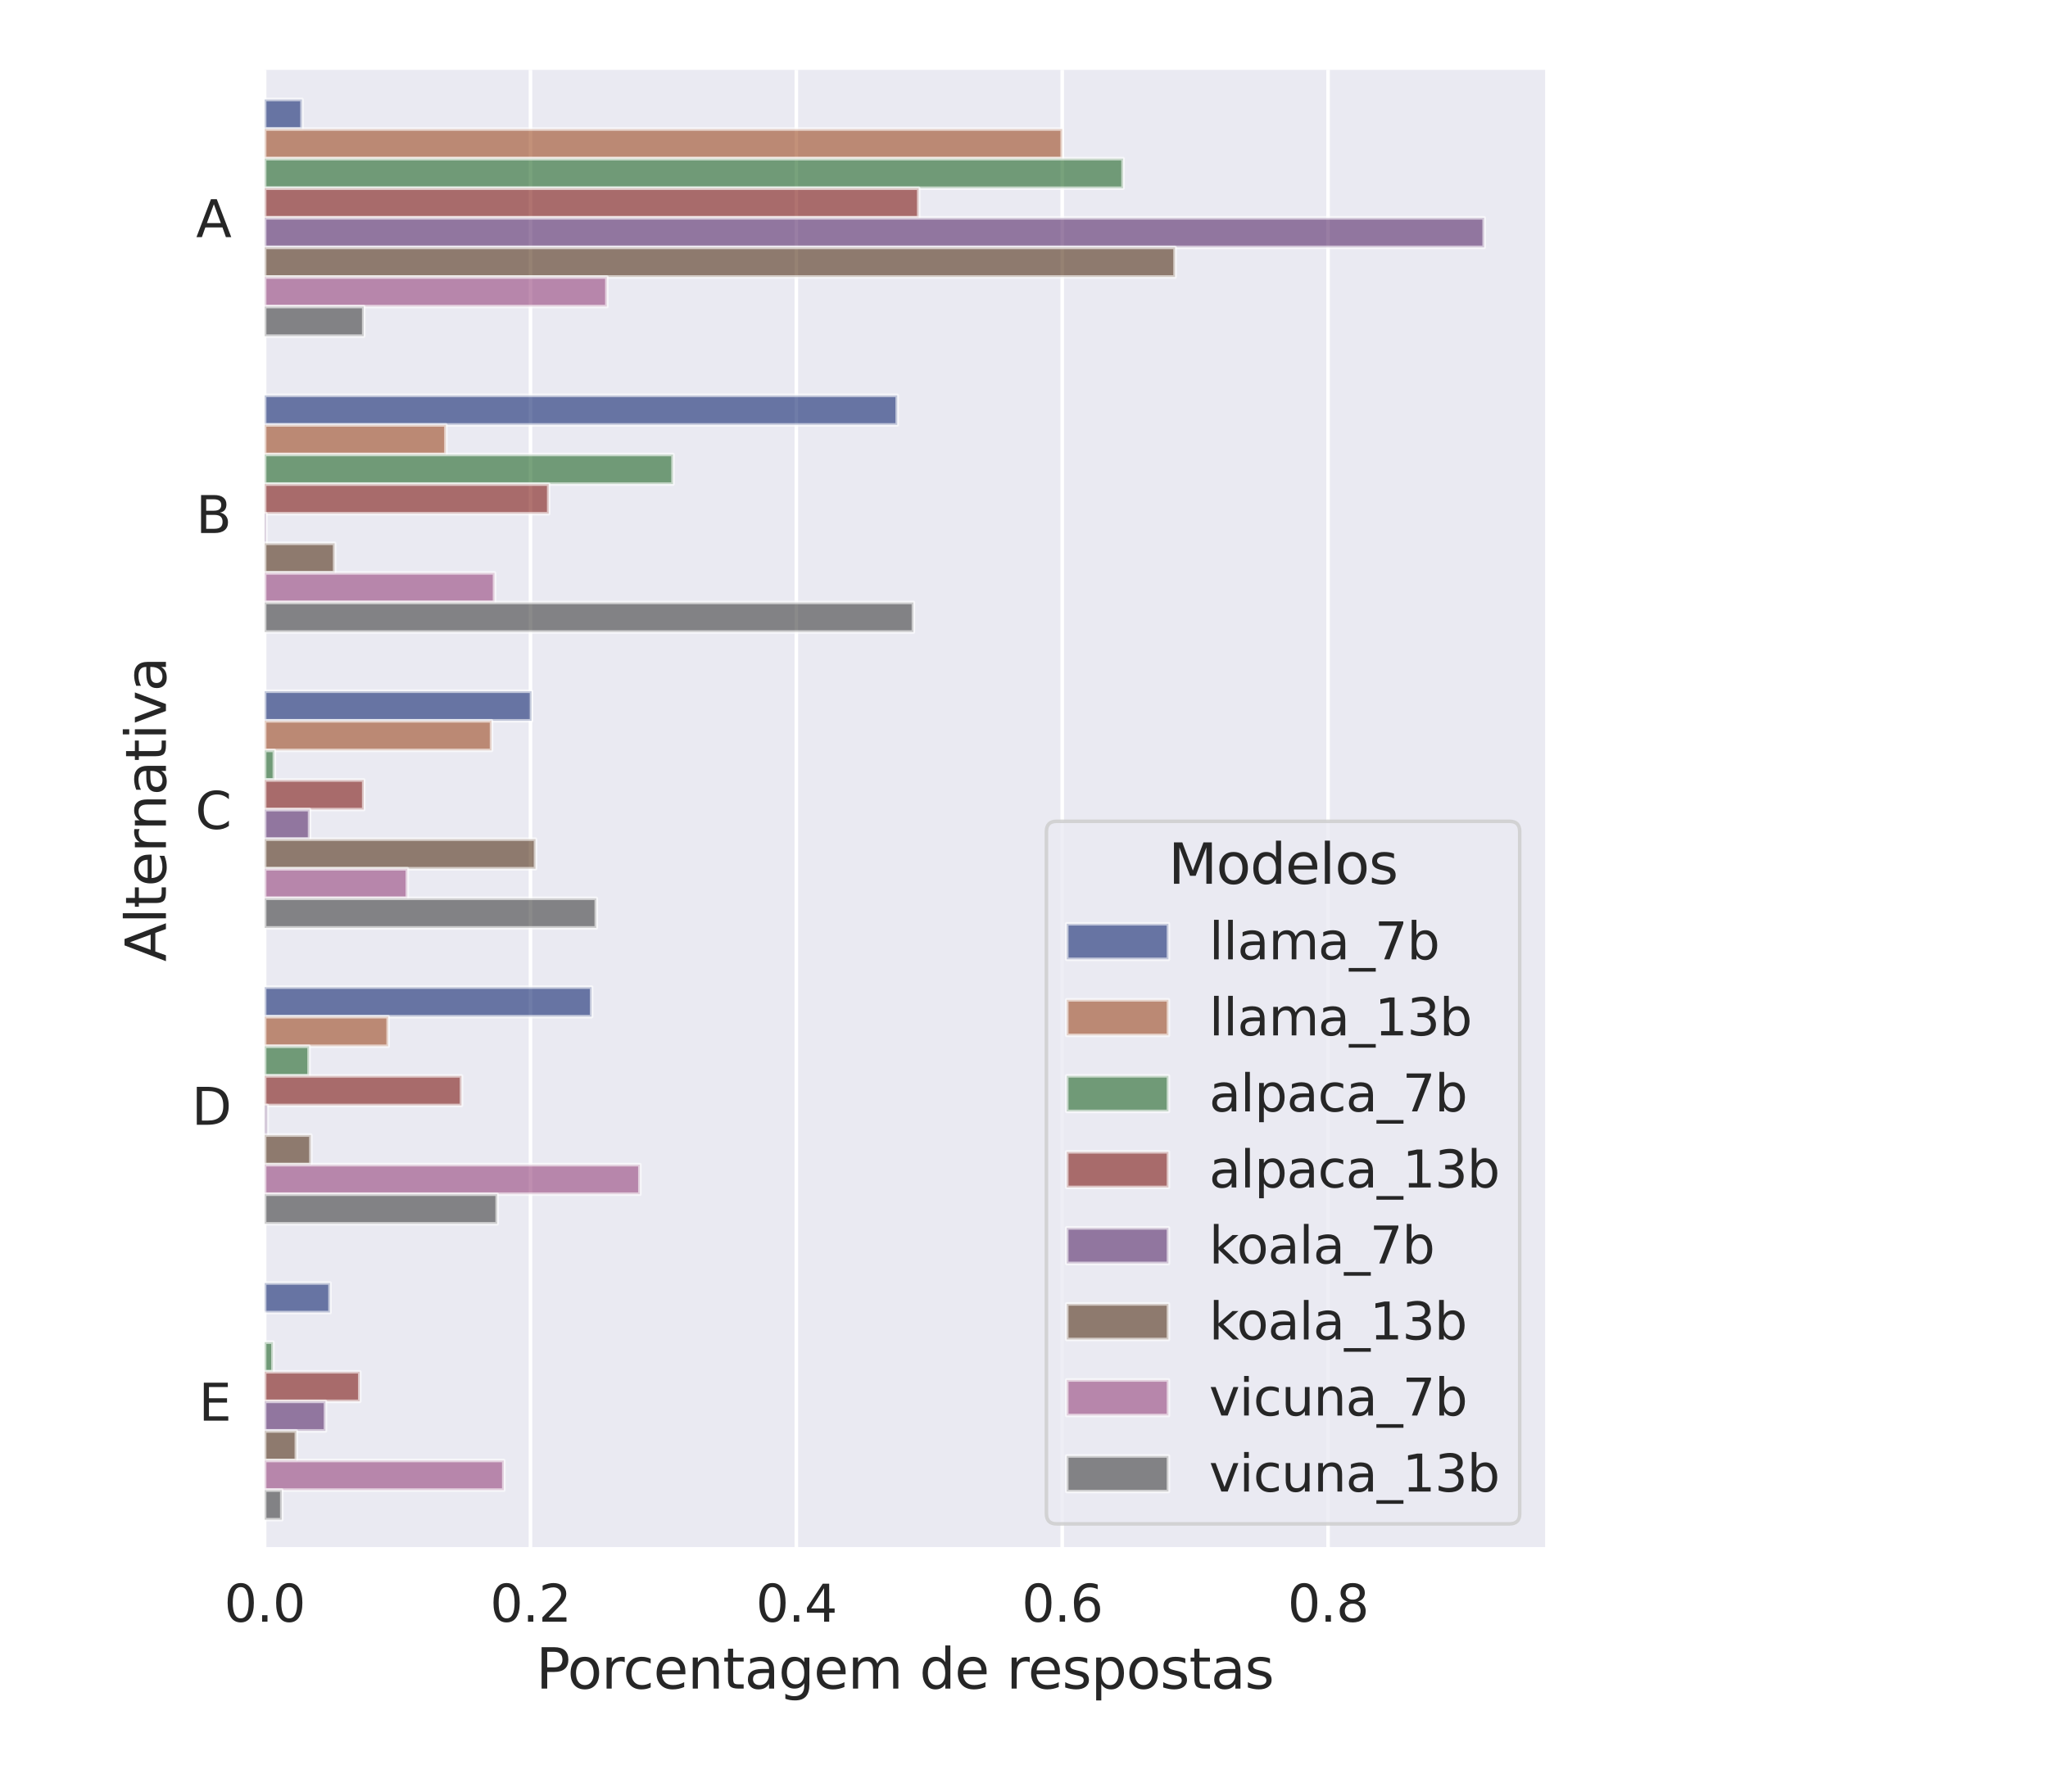 <?xml version="1.0" encoding="utf-8" standalone="no"?>
<!DOCTYPE svg PUBLIC "-//W3C//DTD SVG 1.1//EN"
  "http://www.w3.org/Graphics/SVG/1.1/DTD/svg11.dtd">
<svg xmlns:xlink="http://www.w3.org/1999/xlink" width="576pt" height="504pt" viewBox="0 0 576 504" xmlns="http://www.w3.org/2000/svg" version="1.1">
 <defs>
  <style type="text/css">*{stroke-linejoin: round; stroke-linecap: butt}</style>
 </defs>
 <g id="figure_1">
  <g id="patch_1">
   <path d="M 0 504 
L 576 504 
L 576 0 
L 0 0 
z
" style="fill: #ffffff"/>
  </g>
  <g id="axes_1">
   <g id="patch_2">
    <path d="M 74.424 435.834 
L 434.565 435.834 
L 434.565 19.656 
L 74.424 19.656 
z
" style="fill: #eaeaf2"/>
   </g>
   <g id="matplotlib.axis_1">
    <g id="xtick_1">
     <g id="line2d_1">
      <path d="M 74.424 435.834 
L 74.424 19.656 
" clip-path="url(#p9ada738a41)" style="fill: none; stroke: #ffffff; stroke-linecap: round"/>
     </g>
     <g id="text_1">
      <!-- 0.0 -->
      <g style="fill: #262626" transform="translate(63.053 456.2) scale(0.143 -0.143)">
       <defs>
        <path id="DejaVuSans-30" d="M 2034 4250 
Q 1547 4250 1301 3770 
Q 1056 3291 1056 2328 
Q 1056 1369 1301 889 
Q 1547 409 2034 409 
Q 2525 409 2770 889 
Q 3016 1369 3016 2328 
Q 3016 3291 2770 3770 
Q 2525 4250 2034 4250 
z
M 2034 4750 
Q 2819 4750 3233 4129 
Q 3647 3509 3647 2328 
Q 3647 1150 3233 529 
Q 2819 -91 2034 -91 
Q 1250 -91 836 529 
Q 422 1150 422 2328 
Q 422 3509 836 4129 
Q 1250 4750 2034 4750 
z
" transform="scale(0.016)"/>
        <path id="DejaVuSans-2e" d="M 684 794 
L 1344 794 
L 1344 0 
L 684 0 
L 684 794 
z
" transform="scale(0.016)"/>
       </defs>
       <use xlink:href="#DejaVuSans-30"/>
       <use xlink:href="#DejaVuSans-2e" x="63.623"/>
       <use xlink:href="#DejaVuSans-30" x="95.41"/>
      </g>
     </g>
    </g>
    <g id="xtick_2">
     <g id="line2d_2">
      <path d="M 149.198 435.834 
L 149.198 19.656 
" clip-path="url(#p9ada738a41)" style="fill: none; stroke: #ffffff; stroke-linecap: round"/>
     </g>
     <g id="text_2">
      <!-- 0.2 -->
      <g style="fill: #262626" transform="translate(137.827 456.2) scale(0.143 -0.143)">
       <defs>
        <path id="DejaVuSans-32" d="M 1228 531 
L 3431 531 
L 3431 0 
L 469 0 
L 469 531 
Q 828 903 1448 1529 
Q 2069 2156 2228 2338 
Q 2531 2678 2651 2914 
Q 2772 3150 2772 3378 
Q 2772 3750 2511 3984 
Q 2250 4219 1831 4219 
Q 1534 4219 1204 4116 
Q 875 4013 500 3803 
L 500 4441 
Q 881 4594 1212 4672 
Q 1544 4750 1819 4750 
Q 2544 4750 2975 4387 
Q 3406 4025 3406 3419 
Q 3406 3131 3298 2873 
Q 3191 2616 2906 2266 
Q 2828 2175 2409 1742 
Q 1991 1309 1228 531 
z
" transform="scale(0.016)"/>
       </defs>
       <use xlink:href="#DejaVuSans-30"/>
       <use xlink:href="#DejaVuSans-2e" x="63.623"/>
       <use xlink:href="#DejaVuSans-32" x="95.41"/>
      </g>
     </g>
    </g>
    <g id="xtick_3">
     <g id="line2d_3">
      <path d="M 223.971 435.834 
L 223.971 19.656 
" clip-path="url(#p9ada738a41)" style="fill: none; stroke: #ffffff; stroke-linecap: round"/>
     </g>
     <g id="text_3">
      <!-- 0.4 -->
      <g style="fill: #262626" transform="translate(212.6 456.2) scale(0.143 -0.143)">
       <defs>
        <path id="DejaVuSans-34" d="M 2419 4116 
L 825 1625 
L 2419 1625 
L 2419 4116 
z
M 2253 4666 
L 3047 4666 
L 3047 1625 
L 3713 1625 
L 3713 1100 
L 3047 1100 
L 3047 0 
L 2419 0 
L 2419 1100 
L 313 1100 
L 313 1709 
L 2253 4666 
z
" transform="scale(0.016)"/>
       </defs>
       <use xlink:href="#DejaVuSans-30"/>
       <use xlink:href="#DejaVuSans-2e" x="63.623"/>
       <use xlink:href="#DejaVuSans-34" x="95.41"/>
      </g>
     </g>
    </g>
    <g id="xtick_4">
     <g id="line2d_4">
      <path d="M 298.745 435.834 
L 298.745 19.656 
" clip-path="url(#p9ada738a41)" style="fill: none; stroke: #ffffff; stroke-linecap: round"/>
     </g>
     <g id="text_4">
      <!-- 0.6 -->
      <g style="fill: #262626" transform="translate(287.374 456.2) scale(0.143 -0.143)">
       <defs>
        <path id="DejaVuSans-36" d="M 2113 2584 
Q 1688 2584 1439 2293 
Q 1191 2003 1191 1497 
Q 1191 994 1439 701 
Q 1688 409 2113 409 
Q 2538 409 2786 701 
Q 3034 994 3034 1497 
Q 3034 2003 2786 2293 
Q 2538 2584 2113 2584 
z
M 3366 4563 
L 3366 3988 
Q 3128 4100 2886 4159 
Q 2644 4219 2406 4219 
Q 1781 4219 1451 3797 
Q 1122 3375 1075 2522 
Q 1259 2794 1537 2939 
Q 1816 3084 2150 3084 
Q 2853 3084 3261 2657 
Q 3669 2231 3669 1497 
Q 3669 778 3244 343 
Q 2819 -91 2113 -91 
Q 1303 -91 875 529 
Q 447 1150 447 2328 
Q 447 3434 972 4092 
Q 1497 4750 2381 4750 
Q 2619 4750 2861 4703 
Q 3103 4656 3366 4563 
z
" transform="scale(0.016)"/>
       </defs>
       <use xlink:href="#DejaVuSans-30"/>
       <use xlink:href="#DejaVuSans-2e" x="63.623"/>
       <use xlink:href="#DejaVuSans-36" x="95.41"/>
      </g>
     </g>
    </g>
    <g id="xtick_5">
     <g id="line2d_5">
      <path d="M 373.518 435.834 
L 373.518 19.656 
" clip-path="url(#p9ada738a41)" style="fill: none; stroke: #ffffff; stroke-linecap: round"/>
     </g>
     <g id="text_5">
      <!-- 0.8 -->
      <g style="fill: #262626" transform="translate(362.148 456.2) scale(0.143 -0.143)">
       <defs>
        <path id="DejaVuSans-38" d="M 2034 2216 
Q 1584 2216 1326 1975 
Q 1069 1734 1069 1313 
Q 1069 891 1326 650 
Q 1584 409 2034 409 
Q 2484 409 2743 651 
Q 3003 894 3003 1313 
Q 3003 1734 2745 1975 
Q 2488 2216 2034 2216 
z
M 1403 2484 
Q 997 2584 770 2862 
Q 544 3141 544 3541 
Q 544 4100 942 4425 
Q 1341 4750 2034 4750 
Q 2731 4750 3128 4425 
Q 3525 4100 3525 3541 
Q 3525 3141 3298 2862 
Q 3072 2584 2669 2484 
Q 3125 2378 3379 2068 
Q 3634 1759 3634 1313 
Q 3634 634 3220 271 
Q 2806 -91 2034 -91 
Q 1263 -91 848 271 
Q 434 634 434 1313 
Q 434 1759 690 2068 
Q 947 2378 1403 2484 
z
M 1172 3481 
Q 1172 3119 1398 2916 
Q 1625 2713 2034 2713 
Q 2441 2713 2670 2916 
Q 2900 3119 2900 3481 
Q 2900 3844 2670 4047 
Q 2441 4250 2034 4250 
Q 1625 4250 1398 4047 
Q 1172 3844 1172 3481 
z
" transform="scale(0.016)"/>
       </defs>
       <use xlink:href="#DejaVuSans-30"/>
       <use xlink:href="#DejaVuSans-2e" x="63.623"/>
       <use xlink:href="#DejaVuSans-38" x="95.41"/>
      </g>
     </g>
    </g>
    <g id="text_6">
     <!-- Porcentagem de respostas -->
     <g style="fill: #262626" transform="translate(150.761 475.027) scale(0.156 -0.156)">
      <defs>
       <path id="DejaVuSans-50" d="M 1259 4147 
L 1259 2394 
L 2053 2394 
Q 2494 2394 2734 2622 
Q 2975 2850 2975 3272 
Q 2975 3691 2734 3919 
Q 2494 4147 2053 4147 
L 1259 4147 
z
M 628 4666 
L 2053 4666 
Q 2838 4666 3239 4311 
Q 3641 3956 3641 3272 
Q 3641 2581 3239 2228 
Q 2838 1875 2053 1875 
L 1259 1875 
L 1259 0 
L 628 0 
L 628 4666 
z
" transform="scale(0.016)"/>
       <path id="DejaVuSans-6f" d="M 1959 3097 
Q 1497 3097 1228 2736 
Q 959 2375 959 1747 
Q 959 1119 1226 758 
Q 1494 397 1959 397 
Q 2419 397 2687 759 
Q 2956 1122 2956 1747 
Q 2956 2369 2687 2733 
Q 2419 3097 1959 3097 
z
M 1959 3584 
Q 2709 3584 3137 3096 
Q 3566 2609 3566 1747 
Q 3566 888 3137 398 
Q 2709 -91 1959 -91 
Q 1206 -91 779 398 
Q 353 888 353 1747 
Q 353 2609 779 3096 
Q 1206 3584 1959 3584 
z
" transform="scale(0.016)"/>
       <path id="DejaVuSans-72" d="M 2631 2963 
Q 2534 3019 2420 3045 
Q 2306 3072 2169 3072 
Q 1681 3072 1420 2755 
Q 1159 2438 1159 1844 
L 1159 0 
L 581 0 
L 581 3500 
L 1159 3500 
L 1159 2956 
Q 1341 3275 1631 3429 
Q 1922 3584 2338 3584 
Q 2397 3584 2469 3576 
Q 2541 3569 2628 3553 
L 2631 2963 
z
" transform="scale(0.016)"/>
       <path id="DejaVuSans-63" d="M 3122 3366 
L 3122 2828 
Q 2878 2963 2633 3030 
Q 2388 3097 2138 3097 
Q 1578 3097 1268 2742 
Q 959 2388 959 1747 
Q 959 1106 1268 751 
Q 1578 397 2138 397 
Q 2388 397 2633 464 
Q 2878 531 3122 666 
L 3122 134 
Q 2881 22 2623 -34 
Q 2366 -91 2075 -91 
Q 1284 -91 818 406 
Q 353 903 353 1747 
Q 353 2603 823 3093 
Q 1294 3584 2113 3584 
Q 2378 3584 2631 3529 
Q 2884 3475 3122 3366 
z
" transform="scale(0.016)"/>
       <path id="DejaVuSans-65" d="M 3597 1894 
L 3597 1613 
L 953 1613 
Q 991 1019 1311 708 
Q 1631 397 2203 397 
Q 2534 397 2845 478 
Q 3156 559 3463 722 
L 3463 178 
Q 3153 47 2828 -22 
Q 2503 -91 2169 -91 
Q 1331 -91 842 396 
Q 353 884 353 1716 
Q 353 2575 817 3079 
Q 1281 3584 2069 3584 
Q 2775 3584 3186 3129 
Q 3597 2675 3597 1894 
z
M 3022 2063 
Q 3016 2534 2758 2815 
Q 2500 3097 2075 3097 
Q 1594 3097 1305 2825 
Q 1016 2553 972 2059 
L 3022 2063 
z
" transform="scale(0.016)"/>
       <path id="DejaVuSans-6e" d="M 3513 2113 
L 3513 0 
L 2938 0 
L 2938 2094 
Q 2938 2591 2744 2837 
Q 2550 3084 2163 3084 
Q 1697 3084 1428 2787 
Q 1159 2491 1159 1978 
L 1159 0 
L 581 0 
L 581 3500 
L 1159 3500 
L 1159 2956 
Q 1366 3272 1645 3428 
Q 1925 3584 2291 3584 
Q 2894 3584 3203 3211 
Q 3513 2838 3513 2113 
z
" transform="scale(0.016)"/>
       <path id="DejaVuSans-74" d="M 1172 4494 
L 1172 3500 
L 2356 3500 
L 2356 3053 
L 1172 3053 
L 1172 1153 
Q 1172 725 1289 603 
Q 1406 481 1766 481 
L 2356 481 
L 2356 0 
L 1766 0 
Q 1100 0 847 248 
Q 594 497 594 1153 
L 594 3053 
L 172 3053 
L 172 3500 
L 594 3500 
L 594 4494 
L 1172 4494 
z
" transform="scale(0.016)"/>
       <path id="DejaVuSans-61" d="M 2194 1759 
Q 1497 1759 1228 1600 
Q 959 1441 959 1056 
Q 959 750 1161 570 
Q 1363 391 1709 391 
Q 2188 391 2477 730 
Q 2766 1069 2766 1631 
L 2766 1759 
L 2194 1759 
z
M 3341 1997 
L 3341 0 
L 2766 0 
L 2766 531 
Q 2569 213 2275 61 
Q 1981 -91 1556 -91 
Q 1019 -91 701 211 
Q 384 513 384 1019 
Q 384 1609 779 1909 
Q 1175 2209 1959 2209 
L 2766 2209 
L 2766 2266 
Q 2766 2663 2505 2880 
Q 2244 3097 1772 3097 
Q 1472 3097 1187 3025 
Q 903 2953 641 2809 
L 641 3341 
Q 956 3463 1253 3523 
Q 1550 3584 1831 3584 
Q 2591 3584 2966 3190 
Q 3341 2797 3341 1997 
z
" transform="scale(0.016)"/>
       <path id="DejaVuSans-67" d="M 2906 1791 
Q 2906 2416 2648 2759 
Q 2391 3103 1925 3103 
Q 1463 3103 1205 2759 
Q 947 2416 947 1791 
Q 947 1169 1205 825 
Q 1463 481 1925 481 
Q 2391 481 2648 825 
Q 2906 1169 2906 1791 
z
M 3481 434 
Q 3481 -459 3084 -895 
Q 2688 -1331 1869 -1331 
Q 1566 -1331 1297 -1286 
Q 1028 -1241 775 -1147 
L 775 -588 
Q 1028 -725 1275 -790 
Q 1522 -856 1778 -856 
Q 2344 -856 2625 -561 
Q 2906 -266 2906 331 
L 2906 616 
Q 2728 306 2450 153 
Q 2172 0 1784 0 
Q 1141 0 747 490 
Q 353 981 353 1791 
Q 353 2603 747 3093 
Q 1141 3584 1784 3584 
Q 2172 3584 2450 3431 
Q 2728 3278 2906 2969 
L 2906 3500 
L 3481 3500 
L 3481 434 
z
" transform="scale(0.016)"/>
       <path id="DejaVuSans-6d" d="M 3328 2828 
Q 3544 3216 3844 3400 
Q 4144 3584 4550 3584 
Q 5097 3584 5394 3201 
Q 5691 2819 5691 2113 
L 5691 0 
L 5113 0 
L 5113 2094 
Q 5113 2597 4934 2840 
Q 4756 3084 4391 3084 
Q 3944 3084 3684 2787 
Q 3425 2491 3425 1978 
L 3425 0 
L 2847 0 
L 2847 2094 
Q 2847 2600 2669 2842 
Q 2491 3084 2119 3084 
Q 1678 3084 1418 2786 
Q 1159 2488 1159 1978 
L 1159 0 
L 581 0 
L 581 3500 
L 1159 3500 
L 1159 2956 
Q 1356 3278 1631 3431 
Q 1906 3584 2284 3584 
Q 2666 3584 2933 3390 
Q 3200 3197 3328 2828 
z
" transform="scale(0.016)"/>
       <path id="DejaVuSans-20" transform="scale(0.016)"/>
       <path id="DejaVuSans-64" d="M 2906 2969 
L 2906 4863 
L 3481 4863 
L 3481 0 
L 2906 0 
L 2906 525 
Q 2725 213 2448 61 
Q 2172 -91 1784 -91 
Q 1150 -91 751 415 
Q 353 922 353 1747 
Q 353 2572 751 3078 
Q 1150 3584 1784 3584 
Q 2172 3584 2448 3432 
Q 2725 3281 2906 2969 
z
M 947 1747 
Q 947 1113 1208 752 
Q 1469 391 1925 391 
Q 2381 391 2643 752 
Q 2906 1113 2906 1747 
Q 2906 2381 2643 2742 
Q 2381 3103 1925 3103 
Q 1469 3103 1208 2742 
Q 947 2381 947 1747 
z
" transform="scale(0.016)"/>
       <path id="DejaVuSans-73" d="M 2834 3397 
L 2834 2853 
Q 2591 2978 2328 3040 
Q 2066 3103 1784 3103 
Q 1356 3103 1142 2972 
Q 928 2841 928 2578 
Q 928 2378 1081 2264 
Q 1234 2150 1697 2047 
L 1894 2003 
Q 2506 1872 2764 1633 
Q 3022 1394 3022 966 
Q 3022 478 2636 193 
Q 2250 -91 1575 -91 
Q 1294 -91 989 -36 
Q 684 19 347 128 
L 347 722 
Q 666 556 975 473 
Q 1284 391 1588 391 
Q 1994 391 2212 530 
Q 2431 669 2431 922 
Q 2431 1156 2273 1281 
Q 2116 1406 1581 1522 
L 1381 1569 
Q 847 1681 609 1914 
Q 372 2147 372 2553 
Q 372 3047 722 3315 
Q 1072 3584 1716 3584 
Q 2034 3584 2315 3537 
Q 2597 3491 2834 3397 
z
" transform="scale(0.016)"/>
       <path id="DejaVuSans-70" d="M 1159 525 
L 1159 -1331 
L 581 -1331 
L 581 3500 
L 1159 3500 
L 1159 2969 
Q 1341 3281 1617 3432 
Q 1894 3584 2278 3584 
Q 2916 3584 3314 3078 
Q 3713 2572 3713 1747 
Q 3713 922 3314 415 
Q 2916 -91 2278 -91 
Q 1894 -91 1617 61 
Q 1341 213 1159 525 
z
M 3116 1747 
Q 3116 2381 2855 2742 
Q 2594 3103 2138 3103 
Q 1681 3103 1420 2742 
Q 1159 2381 1159 1747 
Q 1159 1113 1420 752 
Q 1681 391 2138 391 
Q 2594 391 2855 752 
Q 3116 1113 3116 1747 
z
" transform="scale(0.016)"/>
      </defs>
      <use xlink:href="#DejaVuSans-50"/>
      <use xlink:href="#DejaVuSans-6f" x="56.678"/>
      <use xlink:href="#DejaVuSans-72" x="117.859"/>
      <use xlink:href="#DejaVuSans-63" x="156.723"/>
      <use xlink:href="#DejaVuSans-65" x="211.703"/>
      <use xlink:href="#DejaVuSans-6e" x="273.227"/>
      <use xlink:href="#DejaVuSans-74" x="336.605"/>
      <use xlink:href="#DejaVuSans-61" x="375.814"/>
      <use xlink:href="#DejaVuSans-67" x="437.094"/>
      <use xlink:href="#DejaVuSans-65" x="500.57"/>
      <use xlink:href="#DejaVuSans-6d" x="562.094"/>
      <use xlink:href="#DejaVuSans-20" x="659.506"/>
      <use xlink:href="#DejaVuSans-64" x="691.293"/>
      <use xlink:href="#DejaVuSans-65" x="754.77"/>
      <use xlink:href="#DejaVuSans-20" x="816.293"/>
      <use xlink:href="#DejaVuSans-72" x="848.08"/>
      <use xlink:href="#DejaVuSans-65" x="886.943"/>
      <use xlink:href="#DejaVuSans-73" x="948.467"/>
      <use xlink:href="#DejaVuSans-70" x="1000.566"/>
      <use xlink:href="#DejaVuSans-6f" x="1064.043"/>
      <use xlink:href="#DejaVuSans-73" x="1125.225"/>
      <use xlink:href="#DejaVuSans-74" x="1177.324"/>
      <use xlink:href="#DejaVuSans-61" x="1216.533"/>
      <use xlink:href="#DejaVuSans-73" x="1277.812"/>
     </g>
    </g>
   </g>
   <g id="matplotlib.axis_2">
    <g id="ytick_1">
     <g id="text_7">
      <!-- A -->
      <g style="fill: #262626" transform="translate(55.142 66.707) scale(0.143 -0.143)">
       <defs>
        <path id="DejaVuSans-41" d="M 2188 4044 
L 1331 1722 
L 3047 1722 
L 2188 4044 
z
M 1831 4666 
L 2547 4666 
L 4325 0 
L 3669 0 
L 3244 1197 
L 1141 1197 
L 716 0 
L 50 0 
L 1831 4666 
z
" transform="scale(0.016)"/>
       </defs>
       <use xlink:href="#DejaVuSans-41"/>
      </g>
     </g>
    </g>
    <g id="ytick_2">
     <g id="text_8">
      <!-- B -->
      <g style="fill: #262626" transform="translate(55.113 149.942) scale(0.143 -0.143)">
       <defs>
        <path id="DejaVuSans-42" d="M 1259 2228 
L 1259 519 
L 2272 519 
Q 2781 519 3026 730 
Q 3272 941 3272 1375 
Q 3272 1813 3026 2020 
Q 2781 2228 2272 2228 
L 1259 2228 
z
M 1259 4147 
L 1259 2741 
L 2194 2741 
Q 2656 2741 2882 2914 
Q 3109 3088 3109 3444 
Q 3109 3797 2882 3972 
Q 2656 4147 2194 4147 
L 1259 4147 
z
M 628 4666 
L 2241 4666 
Q 2963 4666 3353 4366 
Q 3744 4066 3744 3513 
Q 3744 3084 3544 2831 
Q 3344 2578 2956 2516 
Q 3422 2416 3680 2098 
Q 3938 1781 3938 1306 
Q 3938 681 3513 340 
Q 3088 0 2303 0 
L 628 0 
L 628 4666 
z
" transform="scale(0.016)"/>
       </defs>
       <use xlink:href="#DejaVuSans-42"/>
      </g>
     </g>
    </g>
    <g id="ytick_3">
     <g id="text_9">
      <!-- C -->
      <g style="fill: #262626" transform="translate(54.939 233.178) scale(0.143 -0.143)">
       <defs>
        <path id="DejaVuSans-43" d="M 4122 4306 
L 4122 3641 
Q 3803 3938 3442 4084 
Q 3081 4231 2675 4231 
Q 1875 4231 1450 3742 
Q 1025 3253 1025 2328 
Q 1025 1406 1450 917 
Q 1875 428 2675 428 
Q 3081 428 3442 575 
Q 3803 722 4122 1019 
L 4122 359 
Q 3791 134 3420 21 
Q 3050 -91 2638 -91 
Q 1578 -91 968 557 
Q 359 1206 359 2328 
Q 359 3453 968 4101 
Q 1578 4750 2638 4750 
Q 3056 4750 3426 4639 
Q 3797 4528 4122 4306 
z
" transform="scale(0.016)"/>
       </defs>
       <use xlink:href="#DejaVuSans-43"/>
      </g>
     </g>
    </g>
    <g id="ytick_4">
     <g id="text_10">
      <!-- D -->
      <g style="fill: #262626" transform="translate(53.913 316.413) scale(0.143 -0.143)">
       <defs>
        <path id="DejaVuSans-44" d="M 1259 4147 
L 1259 519 
L 2022 519 
Q 2988 519 3436 956 
Q 3884 1394 3884 2338 
Q 3884 3275 3436 3711 
Q 2988 4147 2022 4147 
L 1259 4147 
z
M 628 4666 
L 1925 4666 
Q 3281 4666 3915 4102 
Q 4550 3538 4550 2338 
Q 4550 1131 3912 565 
Q 3275 0 1925 0 
L 628 0 
L 628 4666 
z
" transform="scale(0.016)"/>
       </defs>
       <use xlink:href="#DejaVuSans-44"/>
      </g>
     </g>
    </g>
    <g id="ytick_5">
     <g id="text_11">
      <!-- E -->
      <g style="fill: #262626" transform="translate(55.888 399.649) scale(0.143 -0.143)">
       <defs>
        <path id="DejaVuSans-45" d="M 628 4666 
L 3578 4666 
L 3578 4134 
L 1259 4134 
L 1259 2753 
L 3481 2753 
L 3481 2222 
L 1259 2222 
L 1259 531 
L 3634 531 
L 3634 0 
L 628 0 
L 628 4666 
z
" transform="scale(0.016)"/>
       </defs>
       <use xlink:href="#DejaVuSans-45"/>
      </g>
     </g>
    </g>
    <g id="text_12">
     <!-- Alternativa -->
     <g style="fill: #262626" transform="translate(46.669 270.519) rotate(-90) scale(0.156 -0.156)">
      <defs>
       <path id="DejaVuSans-6c" d="M 603 4863 
L 1178 4863 
L 1178 0 
L 603 0 
L 603 4863 
z
" transform="scale(0.016)"/>
       <path id="DejaVuSans-69" d="M 603 3500 
L 1178 3500 
L 1178 0 
L 603 0 
L 603 3500 
z
M 603 4863 
L 1178 4863 
L 1178 4134 
L 603 4134 
L 603 4863 
z
" transform="scale(0.016)"/>
       <path id="DejaVuSans-76" d="M 191 3500 
L 800 3500 
L 1894 563 
L 2988 3500 
L 3597 3500 
L 2284 0 
L 1503 0 
L 191 3500 
z
" transform="scale(0.016)"/>
      </defs>
      <use xlink:href="#DejaVuSans-41"/>
      <use xlink:href="#DejaVuSans-6c" x="68.408"/>
      <use xlink:href="#DejaVuSans-74" x="96.191"/>
      <use xlink:href="#DejaVuSans-65" x="135.4"/>
      <use xlink:href="#DejaVuSans-72" x="196.924"/>
      <use xlink:href="#DejaVuSans-6e" x="236.287"/>
      <use xlink:href="#DejaVuSans-61" x="299.666"/>
      <use xlink:href="#DejaVuSans-74" x="360.945"/>
      <use xlink:href="#DejaVuSans-69" x="400.154"/>
      <use xlink:href="#DejaVuSans-76" x="427.938"/>
      <use xlink:href="#DejaVuSans-61" x="487.117"/>
     </g>
    </g>
   </g>
   <g id="patch_3">
    <path d="M 74.424 27.98 
L 84.934 27.98 
L 84.934 36.303 
L 74.424 36.303 
z
" clip-path="url(#p9ada738a41)" style="fill: #10256f; opacity: 0.6; stroke: #ffffff; stroke-linejoin: miter"/>
   </g>
   <g id="patch_4">
    <path d="M 74.424 111.215 
L 252.349 111.215 
L 252.349 119.539 
L 74.424 119.539 
z
" clip-path="url(#p9ada738a41)" style="fill: #10256f; opacity: 0.6; stroke: #ffffff; stroke-linejoin: miter"/>
   </g>
   <g id="patch_5">
    <path d="M 74.424 194.451 
L 149.498 194.451 
L 149.498 202.774 
L 74.424 202.774 
z
" clip-path="url(#p9ada738a41)" style="fill: #10256f; opacity: 0.6; stroke: #ffffff; stroke-linejoin: miter"/>
   </g>
   <g id="patch_6">
    <path d="M 74.424 277.686 
L 166.39 277.686 
L 166.39 286.01 
L 74.424 286.01 
z
" clip-path="url(#p9ada738a41)" style="fill: #10256f; opacity: 0.6; stroke: #ffffff; stroke-linejoin: miter"/>
   </g>
   <g id="patch_7">
    <path d="M 74.424 360.922 
L 92.817 360.922 
L 92.817 369.246 
L 74.424 369.246 
z
" clip-path="url(#p9ada738a41)" style="fill: #10256f; opacity: 0.6; stroke: #ffffff; stroke-linejoin: miter"/>
   </g>
   <g id="patch_8">
    <path d="M 74.424 36.303 
L 298.745 36.303 
L 298.745 44.627 
L 74.424 44.627 
z
" clip-path="url(#p9ada738a41)" style="fill: #9c4821; opacity: 0.6; stroke: #ffffff; stroke-linejoin: miter"/>
   </g>
   <g id="patch_9">
    <path d="M 74.424 119.539 
L 125.406 119.539 
L 125.406 127.862 
L 74.424 127.862 
z
" clip-path="url(#p9ada738a41)" style="fill: #9c4821; opacity: 0.6; stroke: #ffffff; stroke-linejoin: miter"/>
   </g>
   <g id="patch_10">
    <path d="M 74.424 202.774 
L 138.246 202.774 
L 138.246 211.098 
L 74.424 211.098 
z
" clip-path="url(#p9ada738a41)" style="fill: #9c4821; opacity: 0.6; stroke: #ffffff; stroke-linejoin: miter"/>
   </g>
   <g id="patch_11">
    <path d="M 74.424 286.01 
L 109.167 286.01 
L 109.167 294.333 
L 74.424 294.333 
z
" clip-path="url(#p9ada738a41)" style="fill: #9c4821; opacity: 0.6; stroke: #ffffff; stroke-linejoin: miter"/>
   </g>
   <g id="patch_12">
    <path d="M 74.424 369.246 
L 74.424 369.246 
L 74.424 377.569 
L 74.424 377.569 
z
" clip-path="url(#p9ada738a41)" style="fill: #9c4821; opacity: 0.6; stroke: #ffffff; stroke-linejoin: miter"/>
   </g>
   <g id="patch_13">
    <path d="M 74.424 44.627 
L 315.856 44.627 
L 315.856 52.95 
L 74.424 52.95 
z
" clip-path="url(#p9ada738a41)" style="fill: #1e6525; opacity: 0.6; stroke: #ffffff; stroke-linejoin: miter"/>
   </g>
   <g id="patch_14">
    <path d="M 74.424 127.862 
L 189.28 127.862 
L 189.28 136.186 
L 74.424 136.186 
z
" clip-path="url(#p9ada738a41)" style="fill: #1e6525; opacity: 0.6; stroke: #ffffff; stroke-linejoin: miter"/>
   </g>
   <g id="patch_15">
    <path d="M 74.424 211.098 
L 77.159 211.098 
L 77.159 219.421 
L 74.424 219.421 
z
" clip-path="url(#p9ada738a41)" style="fill: #1e6525; opacity: 0.6; stroke: #ffffff; stroke-linejoin: miter"/>
   </g>
   <g id="patch_16">
    <path d="M 74.424 294.333 
L 86.925 294.333 
L 86.925 302.657 
L 74.424 302.657 
z
" clip-path="url(#p9ada738a41)" style="fill: #1e6525; opacity: 0.6; stroke: #ffffff; stroke-linejoin: miter"/>
   </g>
   <g id="patch_17">
    <path d="M 74.424 377.569 
L 76.768 377.569 
L 76.768 385.893 
L 74.424 385.893 
z
" clip-path="url(#p9ada738a41)" style="fill: #1e6525; opacity: 0.6; stroke: #ffffff; stroke-linejoin: miter"/>
   </g>
   <g id="patch_18">
    <path d="M 74.424 52.95 
L 258.385 52.95 
L 258.385 61.274 
L 74.424 61.274 
z
" clip-path="url(#p9ada738a41)" style="fill: #7b1711; opacity: 0.6; stroke: #ffffff; stroke-linejoin: miter"/>
   </g>
   <g id="patch_19">
    <path d="M 74.424 136.186 
L 154.326 136.186 
L 154.326 144.509 
L 74.424 144.509 
z
" clip-path="url(#p9ada738a41)" style="fill: #7b1711; opacity: 0.6; stroke: #ffffff; stroke-linejoin: miter"/>
   </g>
   <g id="patch_20">
    <path d="M 74.424 219.421 
L 102.297 219.421 
L 102.297 227.745 
L 74.424 227.745 
z
" clip-path="url(#p9ada738a41)" style="fill: #7b1711; opacity: 0.6; stroke: #ffffff; stroke-linejoin: miter"/>
   </g>
   <g id="patch_21">
    <path d="M 74.424 302.657 
L 129.798 302.657 
L 129.798 310.981 
L 74.424 310.981 
z
" clip-path="url(#p9ada738a41)" style="fill: #7b1711; opacity: 0.6; stroke: #ffffff; stroke-linejoin: miter"/>
   </g>
   <g id="patch_22">
    <path d="M 74.424 385.893 
L 101.182 385.893 
L 101.182 394.216 
L 74.424 394.216 
z
" clip-path="url(#p9ada738a41)" style="fill: #7b1711; opacity: 0.6; stroke: #ffffff; stroke-linejoin: miter"/>
   </g>
   <g id="patch_23">
    <path d="M 74.424 61.274 
L 417.415 61.274 
L 417.415 69.597 
L 74.424 69.597 
z
" clip-path="url(#p9ada738a41)" style="fill: #552867; opacity: 0.6; stroke: #ffffff; stroke-linejoin: miter"/>
   </g>
   <g id="patch_24">
    <path d="M 74.424 144.509 
L 74.796 144.509 
L 74.796 152.833 
L 74.424 152.833 
z
" clip-path="url(#p9ada738a41)" style="fill: #552867; opacity: 0.6; stroke: #ffffff; stroke-linejoin: miter"/>
   </g>
   <g id="patch_25">
    <path d="M 74.424 227.745 
L 87.072 227.745 
L 87.072 236.069 
L 74.424 236.069 
z
" clip-path="url(#p9ada738a41)" style="fill: #552867; opacity: 0.6; stroke: #ffffff; stroke-linejoin: miter"/>
   </g>
   <g id="patch_26">
    <path d="M 74.424 310.981 
L 75.168 310.981 
L 75.168 319.304 
L 74.424 319.304 
z
" clip-path="url(#p9ada738a41)" style="fill: #552867; opacity: 0.6; stroke: #ffffff; stroke-linejoin: miter"/>
   </g>
   <g id="patch_27">
    <path d="M 74.424 394.216 
L 91.536 394.216 
L 91.536 402.54 
L 74.424 402.54 
z
" clip-path="url(#p9ada738a41)" style="fill: #552867; opacity: 0.6; stroke: #ffffff; stroke-linejoin: miter"/>
   </g>
   <g id="patch_28">
    <path d="M 74.424 69.597 
L 330.483 69.597 
L 330.483 77.921 
L 74.424 77.921 
z
" clip-path="url(#p9ada738a41)" style="fill: #503016; opacity: 0.6; stroke: #ffffff; stroke-linejoin: miter"/>
   </g>
   <g id="patch_29">
    <path d="M 74.424 152.833 
L 94.121 152.833 
L 94.121 161.157 
L 74.424 161.157 
z
" clip-path="url(#p9ada738a41)" style="fill: #503016; opacity: 0.6; stroke: #ffffff; stroke-linejoin: miter"/>
   </g>
   <g id="patch_30">
    <path d="M 74.424 236.069 
L 150.61 236.069 
L 150.61 244.392 
L 74.424 244.392 
z
" clip-path="url(#p9ada738a41)" style="fill: #503016; opacity: 0.6; stroke: #ffffff; stroke-linejoin: miter"/>
   </g>
   <g id="patch_31">
    <path d="M 74.424 319.304 
L 87.431 319.304 
L 87.431 327.628 
L 74.424 327.628 
z
" clip-path="url(#p9ada738a41)" style="fill: #503016; opacity: 0.6; stroke: #ffffff; stroke-linejoin: miter"/>
   </g>
   <g id="patch_32">
    <path d="M 74.424 402.54 
L 83.343 402.54 
L 83.343 410.863 
L 74.424 410.863 
z
" clip-path="url(#p9ada738a41)" style="fill: #503016; opacity: 0.6; stroke: #ffffff; stroke-linejoin: miter"/>
   </g>
   <g id="patch_33">
    <path d="M 74.424 77.921 
L 170.678 77.921 
L 170.678 86.244 
L 74.424 86.244 
z
" clip-path="url(#p9ada738a41)" style="fill: #94437c; opacity: 0.6; stroke: #ffffff; stroke-linejoin: miter"/>
   </g>
   <g id="patch_34">
    <path d="M 74.424 161.157 
L 139.089 161.157 
L 139.089 169.48 
L 74.424 169.48 
z
" clip-path="url(#p9ada738a41)" style="fill: #94437c; opacity: 0.6; stroke: #ffffff; stroke-linejoin: miter"/>
   </g>
   <g id="patch_35">
    <path d="M 74.424 244.392 
L 114.561 244.392 
L 114.561 252.716 
L 74.424 252.716 
z
" clip-path="url(#p9ada738a41)" style="fill: #94437c; opacity: 0.6; stroke: #ffffff; stroke-linejoin: miter"/>
   </g>
   <g id="patch_36">
    <path d="M 74.424 327.628 
L 179.969 327.628 
L 179.969 335.951 
L 74.424 335.951 
z
" clip-path="url(#p9ada738a41)" style="fill: #94437c; opacity: 0.6; stroke: #ffffff; stroke-linejoin: miter"/>
   </g>
   <g id="patch_37">
    <path d="M 74.424 410.863 
L 141.691 410.863 
L 141.691 419.187 
L 74.424 419.187 
z
" clip-path="url(#p9ada738a41)" style="fill: #94437c; opacity: 0.6; stroke: #ffffff; stroke-linejoin: miter"/>
   </g>
   <g id="patch_38">
    <path d="M 74.424 86.244 
L 102.297 86.244 
L 102.297 94.568 
L 74.424 94.568 
z
" clip-path="url(#p9ada738a41)" style="fill: #3c3c3c; opacity: 0.6; stroke: #ffffff; stroke-linejoin: miter"/>
   </g>
   <g id="patch_39">
    <path d="M 74.424 169.48 
L 256.898 169.48 
L 256.898 177.804 
L 74.424 177.804 
z
" clip-path="url(#p9ada738a41)" style="fill: #3c3c3c; opacity: 0.6; stroke: #ffffff; stroke-linejoin: miter"/>
   </g>
   <g id="patch_40">
    <path d="M 74.424 252.716 
L 167.705 252.716 
L 167.705 261.039 
L 74.424 261.039 
z
" clip-path="url(#p9ada738a41)" style="fill: #3c3c3c; opacity: 0.6; stroke: #ffffff; stroke-linejoin: miter"/>
   </g>
   <g id="patch_41">
    <path d="M 74.424 335.951 
L 139.832 335.951 
L 139.832 344.275 
L 74.424 344.275 
z
" clip-path="url(#p9ada738a41)" style="fill: #3c3c3c; opacity: 0.6; stroke: #ffffff; stroke-linejoin: miter"/>
   </g>
   <g id="patch_42">
    <path d="M 74.424 419.187 
L 79.255 419.187 
L 79.255 427.51 
L 74.424 427.51 
z
" clip-path="url(#p9ada738a41)" style="fill: #3c3c3c; opacity: 0.6; stroke: #ffffff; stroke-linejoin: miter"/>
   </g>
   <g id="line2d_6">
    <path clip-path="url(#p9ada738a41)" style="fill: none; stroke: #424242; stroke-width: 2.7; stroke-linecap: round"/>
   </g>
   <g id="line2d_7">
    <path clip-path="url(#p9ada738a41)" style="fill: none; stroke: #424242; stroke-width: 2.7; stroke-linecap: round"/>
   </g>
   <g id="line2d_8">
    <path clip-path="url(#p9ada738a41)" style="fill: none; stroke: #424242; stroke-width: 2.7; stroke-linecap: round"/>
   </g>
   <g id="line2d_9">
    <path clip-path="url(#p9ada738a41)" style="fill: none; stroke: #424242; stroke-width: 2.7; stroke-linecap: round"/>
   </g>
   <g id="line2d_10">
    <path clip-path="url(#p9ada738a41)" style="fill: none; stroke: #424242; stroke-width: 2.7; stroke-linecap: round"/>
   </g>
   <g id="line2d_11">
    <path clip-path="url(#p9ada738a41)" style="fill: none; stroke: #424242; stroke-width: 2.7; stroke-linecap: round"/>
   </g>
   <g id="line2d_12">
    <path clip-path="url(#p9ada738a41)" style="fill: none; stroke: #424242; stroke-width: 2.7; stroke-linecap: round"/>
   </g>
   <g id="line2d_13">
    <path clip-path="url(#p9ada738a41)" style="fill: none; stroke: #424242; stroke-width: 2.7; stroke-linecap: round"/>
   </g>
   <g id="line2d_14">
    <path clip-path="url(#p9ada738a41)" style="fill: none; stroke: #424242; stroke-width: 2.7; stroke-linecap: round"/>
   </g>
   <g id="line2d_15">
    <path clip-path="url(#p9ada738a41)" style="fill: none; stroke: #424242; stroke-width: 2.7; stroke-linecap: round"/>
   </g>
   <g id="line2d_16">
    <path clip-path="url(#p9ada738a41)" style="fill: none; stroke: #424242; stroke-width: 2.7; stroke-linecap: round"/>
   </g>
   <g id="line2d_17">
    <path clip-path="url(#p9ada738a41)" style="fill: none; stroke: #424242; stroke-width: 2.7; stroke-linecap: round"/>
   </g>
   <g id="line2d_18">
    <path clip-path="url(#p9ada738a41)" style="fill: none; stroke: #424242; stroke-width: 2.7; stroke-linecap: round"/>
   </g>
   <g id="line2d_19">
    <path clip-path="url(#p9ada738a41)" style="fill: none; stroke: #424242; stroke-width: 2.7; stroke-linecap: round"/>
   </g>
   <g id="line2d_20">
    <path clip-path="url(#p9ada738a41)" style="fill: none; stroke: #424242; stroke-width: 2.7; stroke-linecap: round"/>
   </g>
   <g id="line2d_21">
    <path clip-path="url(#p9ada738a41)" style="fill: none; stroke: #424242; stroke-width: 2.7; stroke-linecap: round"/>
   </g>
   <g id="line2d_22">
    <path clip-path="url(#p9ada738a41)" style="fill: none; stroke: #424242; stroke-width: 2.7; stroke-linecap: round"/>
   </g>
   <g id="line2d_23">
    <path clip-path="url(#p9ada738a41)" style="fill: none; stroke: #424242; stroke-width: 2.7; stroke-linecap: round"/>
   </g>
   <g id="line2d_24">
    <path clip-path="url(#p9ada738a41)" style="fill: none; stroke: #424242; stroke-width: 2.7; stroke-linecap: round"/>
   </g>
   <g id="line2d_25">
    <path clip-path="url(#p9ada738a41)" style="fill: none; stroke: #424242; stroke-width: 2.7; stroke-linecap: round"/>
   </g>
   <g id="line2d_26">
    <path clip-path="url(#p9ada738a41)" style="fill: none; stroke: #424242; stroke-width: 2.7; stroke-linecap: round"/>
   </g>
   <g id="line2d_27">
    <path clip-path="url(#p9ada738a41)" style="fill: none; stroke: #424242; stroke-width: 2.7; stroke-linecap: round"/>
   </g>
   <g id="line2d_28">
    <path clip-path="url(#p9ada738a41)" style="fill: none; stroke: #424242; stroke-width: 2.7; stroke-linecap: round"/>
   </g>
   <g id="line2d_29">
    <path clip-path="url(#p9ada738a41)" style="fill: none; stroke: #424242; stroke-width: 2.7; stroke-linecap: round"/>
   </g>
   <g id="line2d_30">
    <path clip-path="url(#p9ada738a41)" style="fill: none; stroke: #424242; stroke-width: 2.7; stroke-linecap: round"/>
   </g>
   <g id="line2d_31">
    <path clip-path="url(#p9ada738a41)" style="fill: none; stroke: #424242; stroke-width: 2.7; stroke-linecap: round"/>
   </g>
   <g id="line2d_32">
    <path clip-path="url(#p9ada738a41)" style="fill: none; stroke: #424242; stroke-width: 2.7; stroke-linecap: round"/>
   </g>
   <g id="line2d_33">
    <path clip-path="url(#p9ada738a41)" style="fill: none; stroke: #424242; stroke-width: 2.7; stroke-linecap: round"/>
   </g>
   <g id="line2d_34">
    <path clip-path="url(#p9ada738a41)" style="fill: none; stroke: #424242; stroke-width: 2.7; stroke-linecap: round"/>
   </g>
   <g id="line2d_35">
    <path clip-path="url(#p9ada738a41)" style="fill: none; stroke: #424242; stroke-width: 2.7; stroke-linecap: round"/>
   </g>
   <g id="line2d_36">
    <path clip-path="url(#p9ada738a41)" style="fill: none; stroke: #424242; stroke-width: 2.7; stroke-linecap: round"/>
   </g>
   <g id="line2d_37">
    <path clip-path="url(#p9ada738a41)" style="fill: none; stroke: #424242; stroke-width: 2.7; stroke-linecap: round"/>
   </g>
   <g id="line2d_38">
    <path clip-path="url(#p9ada738a41)" style="fill: none; stroke: #424242; stroke-width: 2.7; stroke-linecap: round"/>
   </g>
   <g id="line2d_39">
    <path clip-path="url(#p9ada738a41)" style="fill: none; stroke: #424242; stroke-width: 2.7; stroke-linecap: round"/>
   </g>
   <g id="line2d_40">
    <path clip-path="url(#p9ada738a41)" style="fill: none; stroke: #424242; stroke-width: 2.7; stroke-linecap: round"/>
   </g>
   <g id="line2d_41">
    <path clip-path="url(#p9ada738a41)" style="fill: none; stroke: #424242; stroke-width: 2.7; stroke-linecap: round"/>
   </g>
   <g id="line2d_42">
    <path clip-path="url(#p9ada738a41)" style="fill: none; stroke: #424242; stroke-width: 2.7; stroke-linecap: round"/>
   </g>
   <g id="line2d_43">
    <path clip-path="url(#p9ada738a41)" style="fill: none; stroke: #424242; stroke-width: 2.7; stroke-linecap: round"/>
   </g>
   <g id="line2d_44">
    <path clip-path="url(#p9ada738a41)" style="fill: none; stroke: #424242; stroke-width: 2.7; stroke-linecap: round"/>
   </g>
   <g id="line2d_45">
    <path clip-path="url(#p9ada738a41)" style="fill: none; stroke: #424242; stroke-width: 2.7; stroke-linecap: round"/>
   </g>
   <g id="patch_43">
    <path d="M 74.424 435.834 
L 434.565 435.834 
" style="fill: none; stroke: #ffffff; stroke-width: 1.25; stroke-linejoin: miter; stroke-linecap: square"/>
   </g>
   <g id="legend_1">
    <g id="patch_44">
     <path d="M 297.166 428.684 
L 424.555 428.684 
Q 427.415 428.684 427.415 425.824 
L 427.415 233.907 
Q 427.415 231.047 424.555 231.047 
L 297.166 231.047 
Q 294.306 231.047 294.306 233.907 
L 294.306 425.824 
Q 294.306 428.684 297.166 428.684 
z
" style="fill: #eaeaf2; opacity: 0.8; stroke: #cccccc; stroke-linejoin: miter"/>
    </g>
    <g id="text_13">
     <!-- Modelos -->
     <g style="fill: #262626" transform="translate(328.604 248.62) scale(0.156 -0.156)">
      <defs>
       <path id="DejaVuSans-4d" d="M 628 4666 
L 1569 4666 
L 2759 1491 
L 3956 4666 
L 4897 4666 
L 4897 0 
L 4281 0 
L 4281 4097 
L 3078 897 
L 2444 897 
L 1241 4097 
L 1241 0 
L 628 0 
L 628 4666 
z
" transform="scale(0.016)"/>
      </defs>
      <use xlink:href="#DejaVuSans-4d"/>
      <use xlink:href="#DejaVuSans-6f" x="86.279"/>
      <use xlink:href="#DejaVuSans-64" x="147.461"/>
      <use xlink:href="#DejaVuSans-65" x="210.938"/>
      <use xlink:href="#DejaVuSans-6c" x="272.461"/>
      <use xlink:href="#DejaVuSans-6f" x="300.244"/>
      <use xlink:href="#DejaVuSans-73" x="361.426"/>
     </g>
    </g>
    <g id="patch_45">
     <path d="M 300.026 269.88 
L 328.626 269.88 
L 328.626 259.87 
L 300.026 259.87 
z
" style="fill: #10256f; opacity: 0.6; stroke: #ffffff; stroke-linejoin: miter"/>
    </g>
    <g id="text_14">
     <!-- llama_7b -->
     <g style="fill: #262626" transform="translate(340.066 269.88) scale(0.143 -0.143)">
      <defs>
       <path id="DejaVuSans-5f" d="M 3263 -1063 
L 3263 -1509 
L -63 -1509 
L -63 -1063 
L 3263 -1063 
z
" transform="scale(0.016)"/>
       <path id="DejaVuSans-37" d="M 525 4666 
L 3525 4666 
L 3525 4397 
L 1831 0 
L 1172 0 
L 2766 4134 
L 525 4134 
L 525 4666 
z
" transform="scale(0.016)"/>
       <path id="DejaVuSans-62" d="M 3116 1747 
Q 3116 2381 2855 2742 
Q 2594 3103 2138 3103 
Q 1681 3103 1420 2742 
Q 1159 2381 1159 1747 
Q 1159 1113 1420 752 
Q 1681 391 2138 391 
Q 2594 391 2855 752 
Q 3116 1113 3116 1747 
z
M 1159 2969 
Q 1341 3281 1617 3432 
Q 1894 3584 2278 3584 
Q 2916 3584 3314 3078 
Q 3713 2572 3713 1747 
Q 3713 922 3314 415 
Q 2916 -91 2278 -91 
Q 1894 -91 1617 61 
Q 1341 213 1159 525 
L 1159 0 
L 581 0 
L 581 4863 
L 1159 4863 
L 1159 2969 
z
" transform="scale(0.016)"/>
      </defs>
      <use xlink:href="#DejaVuSans-6c"/>
      <use xlink:href="#DejaVuSans-6c" x="27.783"/>
      <use xlink:href="#DejaVuSans-61" x="55.566"/>
      <use xlink:href="#DejaVuSans-6d" x="116.846"/>
      <use xlink:href="#DejaVuSans-61" x="214.258"/>
      <use xlink:href="#DejaVuSans-5f" x="275.537"/>
      <use xlink:href="#DejaVuSans-37" x="325.537"/>
      <use xlink:href="#DejaVuSans-62" x="389.16"/>
     </g>
    </g>
    <g id="patch_46">
     <path d="M 300.026 291.268 
L 328.626 291.268 
L 328.626 281.258 
L 300.026 281.258 
z
" style="fill: #9c4821; opacity: 0.6; stroke: #ffffff; stroke-linejoin: miter"/>
    </g>
    <g id="text_15">
     <!-- llama_13b -->
     <g style="fill: #262626" transform="translate(340.066 291.268) scale(0.143 -0.143)">
      <defs>
       <path id="DejaVuSans-31" d="M 794 531 
L 1825 531 
L 1825 4091 
L 703 3866 
L 703 4441 
L 1819 4666 
L 2450 4666 
L 2450 531 
L 3481 531 
L 3481 0 
L 794 0 
L 794 531 
z
" transform="scale(0.016)"/>
       <path id="DejaVuSans-33" d="M 2597 2516 
Q 3050 2419 3304 2112 
Q 3559 1806 3559 1356 
Q 3559 666 3084 287 
Q 2609 -91 1734 -91 
Q 1441 -91 1130 -33 
Q 819 25 488 141 
L 488 750 
Q 750 597 1062 519 
Q 1375 441 1716 441 
Q 2309 441 2620 675 
Q 2931 909 2931 1356 
Q 2931 1769 2642 2001 
Q 2353 2234 1838 2234 
L 1294 2234 
L 1294 2753 
L 1863 2753 
Q 2328 2753 2575 2939 
Q 2822 3125 2822 3475 
Q 2822 3834 2567 4026 
Q 2313 4219 1838 4219 
Q 1578 4219 1281 4162 
Q 984 4106 628 3988 
L 628 4550 
Q 988 4650 1302 4700 
Q 1616 4750 1894 4750 
Q 2613 4750 3031 4423 
Q 3450 4097 3450 3541 
Q 3450 3153 3228 2886 
Q 3006 2619 2597 2516 
z
" transform="scale(0.016)"/>
      </defs>
      <use xlink:href="#DejaVuSans-6c"/>
      <use xlink:href="#DejaVuSans-6c" x="27.783"/>
      <use xlink:href="#DejaVuSans-61" x="55.566"/>
      <use xlink:href="#DejaVuSans-6d" x="116.846"/>
      <use xlink:href="#DejaVuSans-61" x="214.258"/>
      <use xlink:href="#DejaVuSans-5f" x="275.537"/>
      <use xlink:href="#DejaVuSans-31" x="325.537"/>
      <use xlink:href="#DejaVuSans-33" x="389.16"/>
      <use xlink:href="#DejaVuSans-62" x="452.783"/>
     </g>
    </g>
    <g id="patch_47">
     <path d="M 300.026 312.655 
L 328.626 312.655 
L 328.626 302.645 
L 300.026 302.645 
z
" style="fill: #1e6525; opacity: 0.6; stroke: #ffffff; stroke-linejoin: miter"/>
    </g>
    <g id="text_16">
     <!-- alpaca_7b -->
     <g style="fill: #262626" transform="translate(340.066 312.655) scale(0.143 -0.143)">
      <use xlink:href="#DejaVuSans-61"/>
      <use xlink:href="#DejaVuSans-6c" x="61.279"/>
      <use xlink:href="#DejaVuSans-70" x="89.062"/>
      <use xlink:href="#DejaVuSans-61" x="152.539"/>
      <use xlink:href="#DejaVuSans-63" x="213.818"/>
      <use xlink:href="#DejaVuSans-61" x="268.799"/>
      <use xlink:href="#DejaVuSans-5f" x="330.078"/>
      <use xlink:href="#DejaVuSans-37" x="380.078"/>
      <use xlink:href="#DejaVuSans-62" x="443.701"/>
     </g>
    </g>
    <g id="patch_48">
     <path d="M 300.026 334.043 
L 328.626 334.043 
L 328.626 324.033 
L 300.026 324.033 
z
" style="fill: #7b1711; opacity: 0.6; stroke: #ffffff; stroke-linejoin: miter"/>
    </g>
    <g id="text_17">
     <!-- alpaca_13b -->
     <g style="fill: #262626" transform="translate(340.066 334.043) scale(0.143 -0.143)">
      <use xlink:href="#DejaVuSans-61"/>
      <use xlink:href="#DejaVuSans-6c" x="61.279"/>
      <use xlink:href="#DejaVuSans-70" x="89.062"/>
      <use xlink:href="#DejaVuSans-61" x="152.539"/>
      <use xlink:href="#DejaVuSans-63" x="213.818"/>
      <use xlink:href="#DejaVuSans-61" x="268.799"/>
      <use xlink:href="#DejaVuSans-5f" x="330.078"/>
      <use xlink:href="#DejaVuSans-31" x="380.078"/>
      <use xlink:href="#DejaVuSans-33" x="443.701"/>
      <use xlink:href="#DejaVuSans-62" x="507.324"/>
     </g>
    </g>
    <g id="patch_49">
     <path d="M 300.026 355.43 
L 328.626 355.43 
L 328.626 345.42 
L 300.026 345.42 
z
" style="fill: #552867; opacity: 0.6; stroke: #ffffff; stroke-linejoin: miter"/>
    </g>
    <g id="text_18">
     <!-- koala_7b -->
     <g style="fill: #262626" transform="translate(340.066 355.43) scale(0.143 -0.143)">
      <defs>
       <path id="DejaVuSans-6b" d="M 581 4863 
L 1159 4863 
L 1159 1991 
L 2875 3500 
L 3609 3500 
L 1753 1863 
L 3688 0 
L 2938 0 
L 1159 1709 
L 1159 0 
L 581 0 
L 581 4863 
z
" transform="scale(0.016)"/>
      </defs>
      <use xlink:href="#DejaVuSans-6b"/>
      <use xlink:href="#DejaVuSans-6f" x="54.285"/>
      <use xlink:href="#DejaVuSans-61" x="115.467"/>
      <use xlink:href="#DejaVuSans-6c" x="176.746"/>
      <use xlink:href="#DejaVuSans-61" x="204.529"/>
      <use xlink:href="#DejaVuSans-5f" x="265.809"/>
      <use xlink:href="#DejaVuSans-37" x="315.809"/>
      <use xlink:href="#DejaVuSans-62" x="379.432"/>
     </g>
    </g>
    <g id="patch_50">
     <path d="M 300.026 376.817 
L 328.626 376.817 
L 328.626 366.807 
L 300.026 366.807 
z
" style="fill: #503016; opacity: 0.6; stroke: #ffffff; stroke-linejoin: miter"/>
    </g>
    <g id="text_19">
     <!-- koala_13b -->
     <g style="fill: #262626" transform="translate(340.066 376.817) scale(0.143 -0.143)">
      <use xlink:href="#DejaVuSans-6b"/>
      <use xlink:href="#DejaVuSans-6f" x="54.285"/>
      <use xlink:href="#DejaVuSans-61" x="115.467"/>
      <use xlink:href="#DejaVuSans-6c" x="176.746"/>
      <use xlink:href="#DejaVuSans-61" x="204.529"/>
      <use xlink:href="#DejaVuSans-5f" x="265.809"/>
      <use xlink:href="#DejaVuSans-31" x="315.809"/>
      <use xlink:href="#DejaVuSans-33" x="379.432"/>
      <use xlink:href="#DejaVuSans-62" x="443.055"/>
     </g>
    </g>
    <g id="patch_51">
     <path d="M 300.026 398.205 
L 328.626 398.205 
L 328.626 388.195 
L 300.026 388.195 
z
" style="fill: #94437c; opacity: 0.6; stroke: #ffffff; stroke-linejoin: miter"/>
    </g>
    <g id="text_20">
     <!-- vicuna_7b -->
     <g style="fill: #262626" transform="translate(340.066 398.205) scale(0.143 -0.143)">
      <defs>
       <path id="DejaVuSans-75" d="M 544 1381 
L 544 3500 
L 1119 3500 
L 1119 1403 
Q 1119 906 1312 657 
Q 1506 409 1894 409 
Q 2359 409 2629 706 
Q 2900 1003 2900 1516 
L 2900 3500 
L 3475 3500 
L 3475 0 
L 2900 0 
L 2900 538 
Q 2691 219 2414 64 
Q 2138 -91 1772 -91 
Q 1169 -91 856 284 
Q 544 659 544 1381 
z
M 1991 3584 
L 1991 3584 
z
" transform="scale(0.016)"/>
      </defs>
      <use xlink:href="#DejaVuSans-76"/>
      <use xlink:href="#DejaVuSans-69" x="59.18"/>
      <use xlink:href="#DejaVuSans-63" x="86.963"/>
      <use xlink:href="#DejaVuSans-75" x="141.943"/>
      <use xlink:href="#DejaVuSans-6e" x="205.322"/>
      <use xlink:href="#DejaVuSans-61" x="268.701"/>
      <use xlink:href="#DejaVuSans-5f" x="329.98"/>
      <use xlink:href="#DejaVuSans-37" x="379.98"/>
      <use xlink:href="#DejaVuSans-62" x="443.604"/>
     </g>
    </g>
    <g id="patch_52">
     <path d="M 300.026 419.592 
L 328.626 419.592 
L 328.626 409.582 
L 300.026 409.582 
z
" style="fill: #3c3c3c; opacity: 0.6; stroke: #ffffff; stroke-linejoin: miter"/>
    </g>
    <g id="text_21">
     <!-- vicuna_13b -->
     <g style="fill: #262626" transform="translate(340.066 419.592) scale(0.143 -0.143)">
      <use xlink:href="#DejaVuSans-76"/>
      <use xlink:href="#DejaVuSans-69" x="59.18"/>
      <use xlink:href="#DejaVuSans-63" x="86.963"/>
      <use xlink:href="#DejaVuSans-75" x="141.943"/>
      <use xlink:href="#DejaVuSans-6e" x="205.322"/>
      <use xlink:href="#DejaVuSans-61" x="268.701"/>
      <use xlink:href="#DejaVuSans-5f" x="329.98"/>
      <use xlink:href="#DejaVuSans-31" x="379.98"/>
      <use xlink:href="#DejaVuSans-33" x="443.604"/>
      <use xlink:href="#DejaVuSans-62" x="507.227"/>
     </g>
    </g>
   </g>
  </g>
 </g>
 <defs>
  <clipPath id="p9ada738a41">
   <rect x="74.424" y="19.656" width="360.141" height="416.178"/>
  </clipPath>
 </defs>
</svg>
